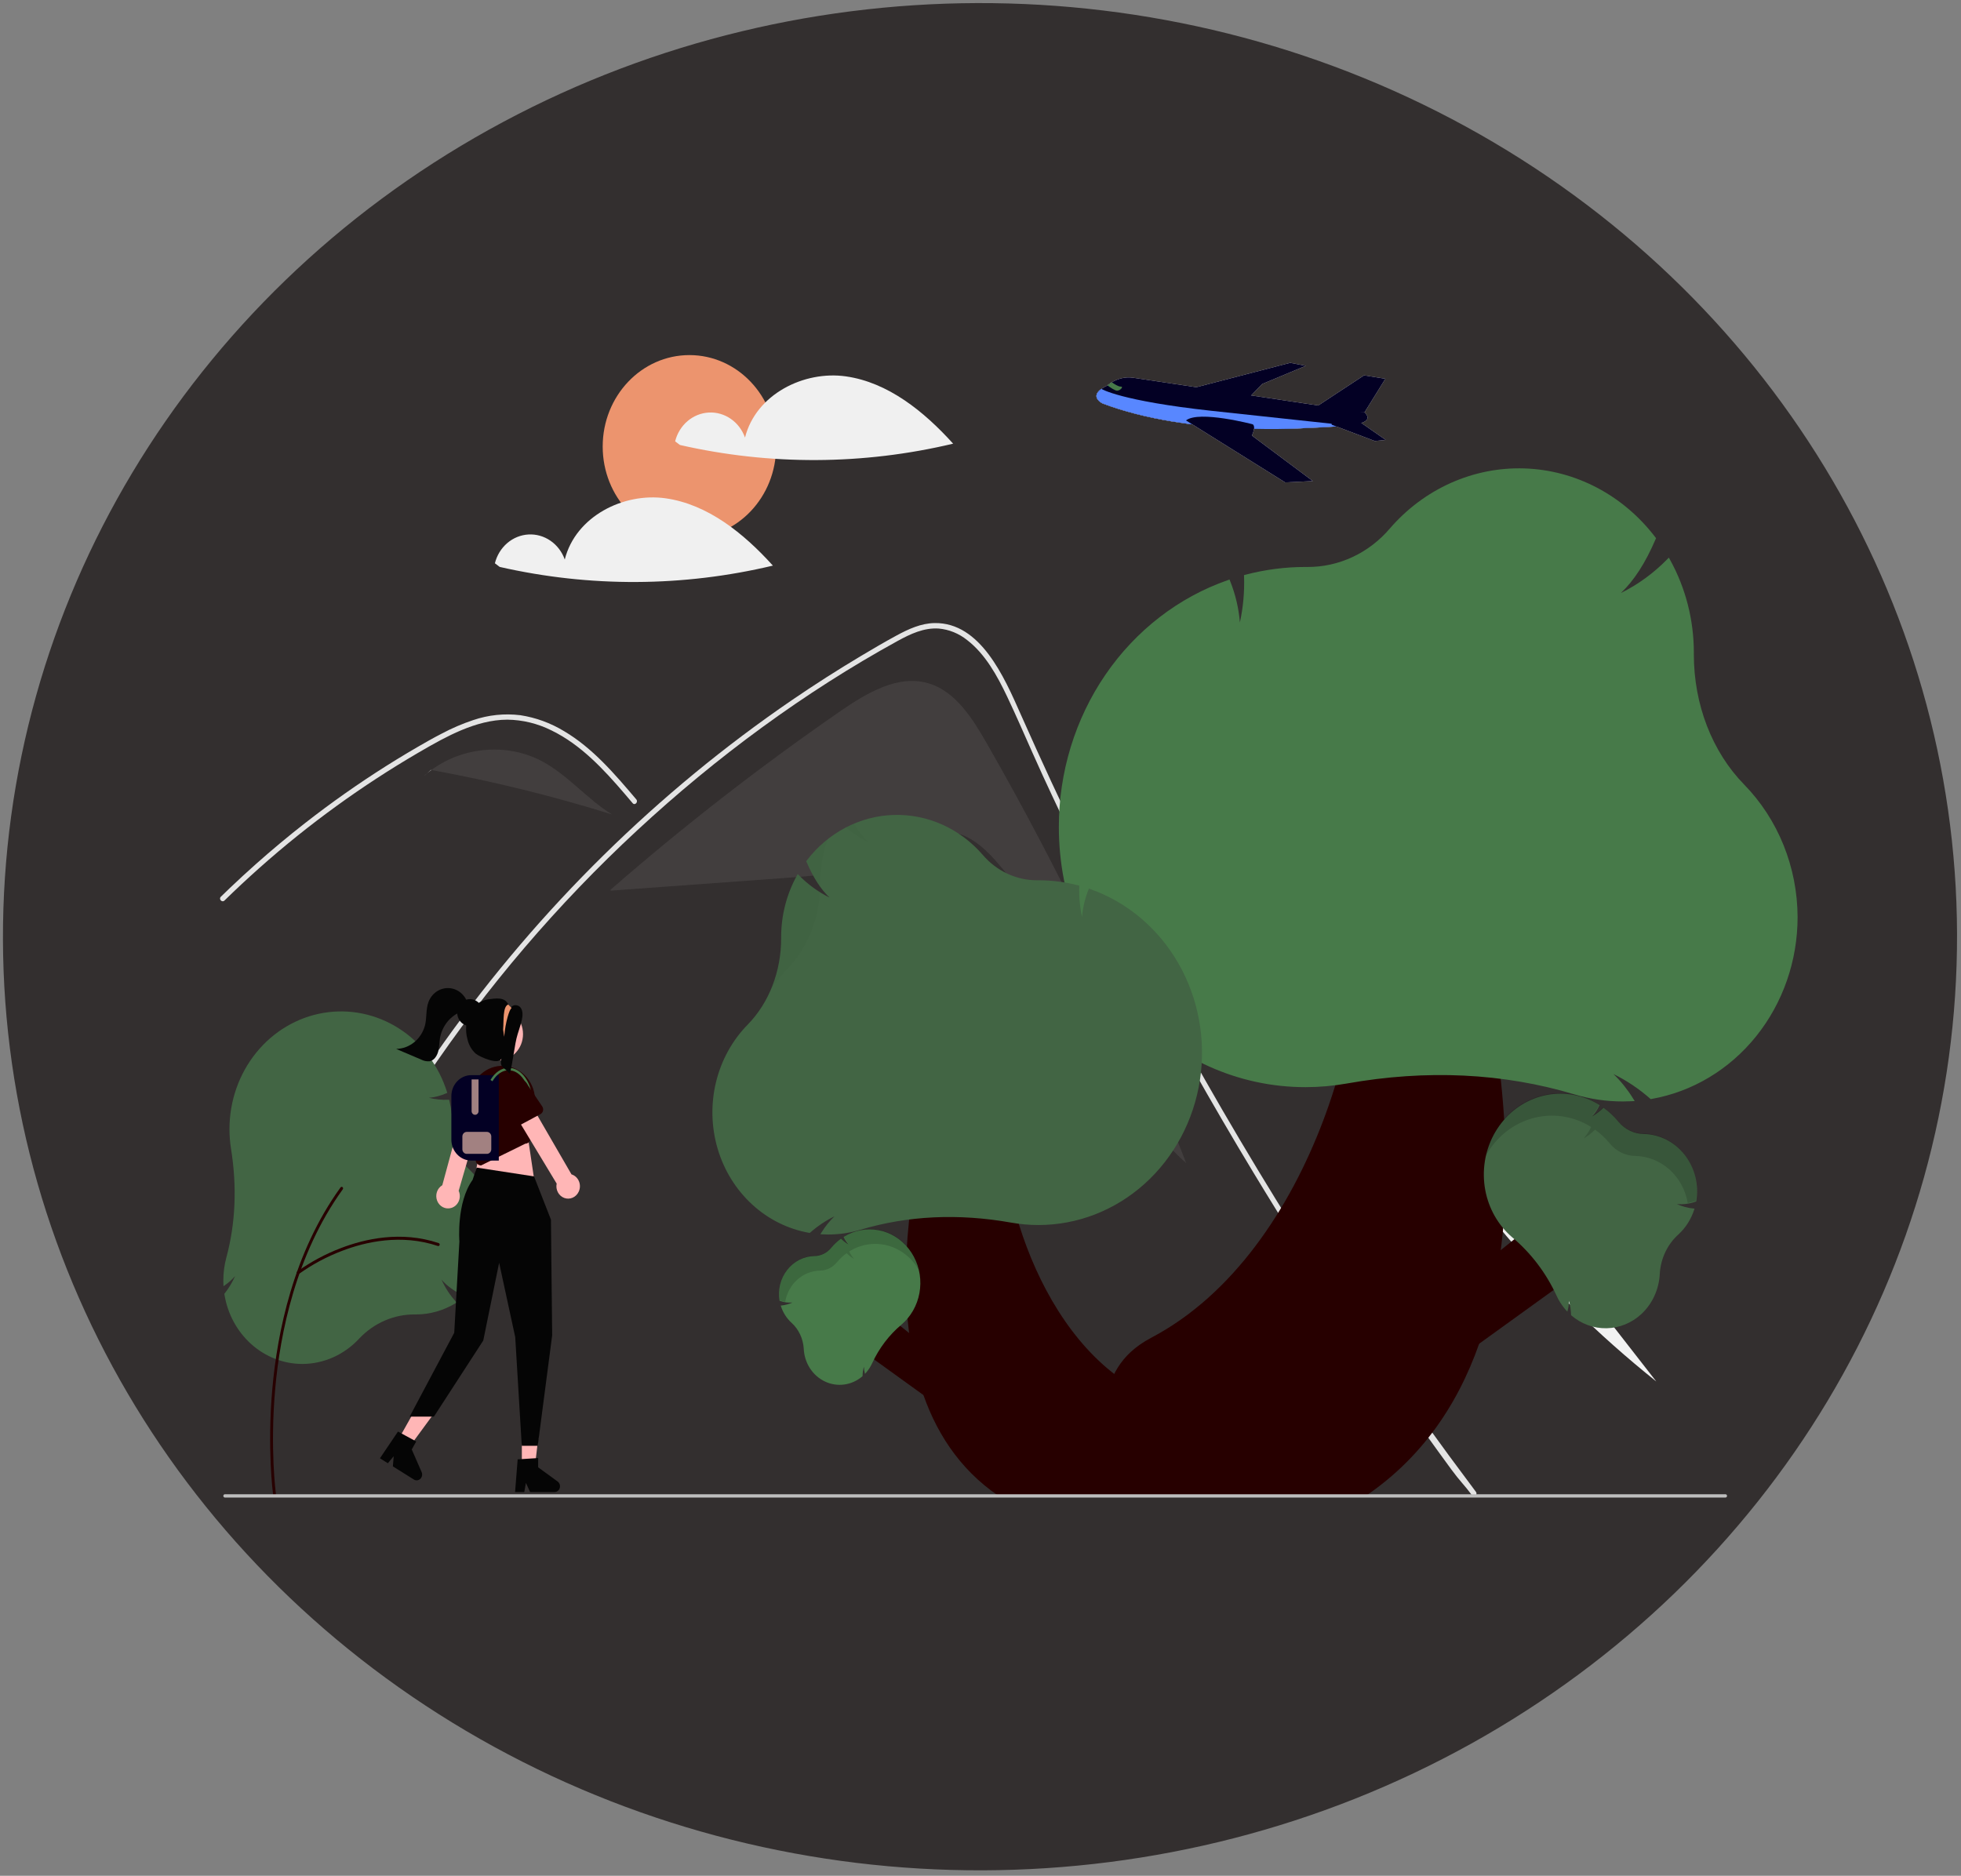 <svg width="508" height="486" viewBox="0 0 508 486" fill="none" xmlns="http://www.w3.org/2000/svg">
<rect x="0" y="0" width="508" height="486" fill="#808080" stroke="none"/>
<g id="svg">
<ellipse id="Ellipse 1" cx="253.87" cy="242.692" rx="253.106" ry="241.893" transform="rotate(-0.181 253.87 242.692)" fill="#332F2F"/>
<g id="anim" clip-path="url(#clip0_30_2)">
<g id="sun">
<path id="Vector" d="M178.594 139.389C191.001 139.389 201.059 128.781 201.059 115.694C201.059 102.608 191.001 92 178.594 92C166.187 92 156.129 102.608 156.129 115.694C156.129 128.781 166.187 139.389 178.594 139.389Z" fill="#EC946E"/>
<path id="Vector_2" d="M219.135 97.515C208.248 95.963 195.818 102.17 192.996 113.369C192.284 111.377 190.992 109.676 189.304 108.511C187.616 107.345 185.62 106.776 183.606 106.885C181.591 106.994 179.661 107.776 178.095 109.117C176.529 110.459 175.408 112.291 174.894 114.348L176.141 115.29C199.473 120.612 223.625 120.496 246.91 114.952C239.337 106.558 230.023 99.067 219.135 97.515Z" fill="#F0F0F0"/>
<path id="Vector_3" d="M172.443 129.108C161.555 127.555 149.125 133.762 146.303 144.961C145.592 142.97 144.299 141.269 142.611 140.104C140.923 138.938 138.928 138.369 136.913 138.478C134.898 138.587 132.969 139.369 131.403 140.71C129.837 142.052 128.716 143.884 128.202 145.941L129.448 146.883C152.78 152.204 176.932 152.089 200.218 146.545C192.644 138.15 183.33 130.66 172.443 129.108Z" fill="#F0F0F0"/>
</g>
<path id="Vector_4" d="M255.558 192.473C251.873 186.044 247.506 179.181 240.667 177.082C232.747 174.651 224.612 179.48 217.711 184.245C197.074 198.496 177.199 213.94 158.179 230.507L158.2 230.757C173.008 229.679 187.816 228.602 202.624 227.525C213.322 226.747 224.388 225.862 233.843 220.524C237.431 218.498 240.928 215.792 244.994 215.604C250.045 215.37 254.449 219.09 257.91 222.977C278.383 245.971 284.307 281.135 307.276 301.336C292.793 263.663 275.499 227.261 255.558 192.473Z" fill="#F2F2F2" fill-opacity="0.08"/>
<path id="Vector_5" d="M381.403 387.503C379.139 384.488 378.214 383.782 375.981 380.738C357.797 355.934 340.706 330.291 324.707 303.81C313.84 285.826 303.512 267.496 293.723 248.821C289.062 239.942 284.529 230.994 280.124 221.976C276.706 214.984 273.364 207.95 270.099 200.874C269.165 198.853 268.257 196.823 267.355 194.788C265.227 190.003 263.139 185.194 260.897 180.474C258.342 175.094 255.232 169.453 250.541 165.839C248.406 164.126 245.853 163.09 243.18 162.851C239.361 162.591 235.837 164.254 232.524 166.071C208.288 179.4 185.598 196.112 165.076 215.128C144.5 234.187 126.109 255.718 110.278 279.284C109.793 280.014 108.648 279.317 109.137 278.583C111.062 275.711 113.025 272.871 115.026 270.062C139.911 235.155 170.424 205.137 205.169 181.38C211.015 177.384 216.971 173.576 223.036 169.955C226.093 168.129 229.163 166.327 232.286 164.635C235.348 162.977 238.599 161.485 242.096 161.43C253.998 161.235 260.161 175.451 264.394 185.017C265.725 188.028 267.071 191.029 268.434 194.021C273.583 205.381 278.931 216.636 284.476 227.788C287.899 234.674 291.397 241.519 294.969 248.323C306.087 269.514 317.904 290.275 330.42 310.607C347.001 337.54 363.449 361.332 382.337 386.518C382.857 387.215 381.928 388.209 381.403 387.503Z" fill="#E4E4E4"/>
<path id="Vector_6" d="M163.899 208.108C163.208 207.295 162.521 206.482 161.825 205.669C156.336 199.267 150.447 192.939 142.91 189.268C139.316 187.463 135.393 186.504 131.413 186.458C127.299 186.472 123.277 187.61 119.476 189.203C117.678 189.961 115.921 190.82 114.19 191.735C112.212 192.785 110.269 193.905 108.335 195.034C104.706 197.153 101.123 199.364 97.587 201.669C90.552 206.254 83.738 211.19 77.144 216.475C73.725 219.216 70.378 222.047 67.1 224.968C64.052 227.681 61.066 230.467 58.141 233.326C57.515 233.935 56.581 232.95 57.207 232.341C57.978 231.584 58.757 230.831 59.537 230.088C61.74 227.988 63.977 225.928 66.25 223.909C70.395 220.22 74.647 216.674 79.007 213.27C85.786 207.973 92.799 203.036 100.045 198.458C103.666 196.172 107.337 193.983 111.057 191.889C112.181 191.257 113.317 190.639 114.467 190.054C117.076 188.666 119.786 187.502 122.572 186.574C126.519 185.227 130.694 184.795 134.814 185.305C138.791 185.916 142.623 187.314 146.108 189.426C153.508 193.789 159.248 200.535 164.833 207.118C165.397 207.787 164.468 208.777 163.899 208.108Z" fill="#E4E4E4"/>
<path id="Vector_7" d="M140.576 197.324C131.565 192.439 120.024 193.396 111.743 199.499C127.539 202.373 143.161 206.219 158.531 211.016C152.148 207.072 147.156 200.891 140.576 197.324Z" fill="#F2F2F2" fill-opacity="0.08"/>
<path id="Vector_8" d="M111.655 199.482L109.92 200.97C110.507 200.449 111.117 199.961 111.743 199.499C111.714 199.494 111.684 199.488 111.655 199.482Z" fill="#F2F2F2"/>
<path id="Vector_9" opacity="0.15" d="M209.662 353.185C209.679 353.539 209.714 353.892 209.767 354.242C208.858 352.771 208.336 351.072 208.252 349.318C208.24 349.05 208.213 348.782 208.177 348.516C209.06 349.904 209.572 351.516 209.662 353.185Z" fill="black"/>
<path id="Vector_10" opacity="0.15" d="M206.728 341.235C205.988 341.573 205.208 341.805 204.41 341.926C204.102 341.584 203.818 341.218 203.56 340.833C204.579 341.193 205.657 341.329 206.728 341.235Z" fill="black"/>
<path id="Vector_11" opacity="0.15" d="M203.311 338.006C203.229 338.856 203.251 339.713 203.378 340.557C202.936 339.848 202.583 339.081 202.329 338.275L202.288 338.145L202.417 338.134C202.717 338.107 203.015 338.065 203.311 338.006Z" fill="black"/>
<g id="trees">
<path id="Vector_12" d="M364.095 274.52C362.349 272.279 360.462 269.932 357.851 269.022L355.413 269.123C373.969 303.706 399.031 333.925 429.059 357.924C407.404 330.123 385.75 302.321 364.095 274.52Z" fill="#F2F2F2"/>
<path id="Vector_13" d="M376.586 333.652L401.053 314.06L412.979 326.638L373.12 355.406L376.586 333.652Z" fill="#270000"/>
<path id="Vector_14" d="M353.767 387.598H270.072L273.007 377.567C291.2 370.62 280.981 355.689 298.287 346.563C340.616 324.24 357.004 257.627 350.806 231.294L378.545 230.057C378.545 230.057 416.853 344.799 353.767 387.598Z" fill="#270000"/>
<path id="Vector_15" d="M425.218 340.443C422.718 342.761 419.52 344.07 416.192 344.136C412.863 344.201 409.62 343.02 407.04 340.801L406.986 340.754L406.984 340.681C406.953 339.452 406.772 338.232 406.443 337.052C406.427 337.902 406.309 338.745 406.094 339.564L406.024 339.839L405.836 339.634C405.673 339.458 405.516 339.278 405.369 339.101C404.5 338.062 403.773 336.901 403.208 335.651C400.501 329.78 396.58 324.625 391.733 320.565C390.868 319.823 390.063 319.006 389.326 318.122C386.214 314.388 384.464 309.607 384.389 304.635C384.314 299.664 385.92 294.827 388.918 290.99C391.916 287.153 396.112 284.568 400.753 283.696C405.394 282.824 410.178 283.724 414.247 286.233L414.371 286.309L414.307 286.445C413.836 287.476 413.213 288.423 412.463 289.251C413.495 288.663 414.45 287.935 415.303 287.086L415.393 286.997L415.496 287.071C416.832 288.046 418.051 289.19 419.125 290.478L419.24 290.618C420.06 291.606 421.068 292.402 422.198 292.952C423.328 293.502 424.556 293.795 425.801 293.811C427.832 293.847 429.831 294.347 431.662 295.276C433.492 296.205 435.11 297.541 436.404 299.192C437.698 300.843 438.638 302.771 439.158 304.842C439.679 306.913 439.767 309.078 439.419 311.189L439.403 311.287L439.312 311.316C437.734 311.887 436.06 312.107 434.397 311.962C435.786 312.6 437.265 312.991 438.775 313.119L438.97 313.135L438.908 313.331C438.122 315.822 436.722 318.048 434.852 319.781L434.799 319.831C434.78 319.848 434.761 319.865 434.742 319.883C433.349 321.148 432.209 322.694 431.39 324.43C430.571 326.167 430.088 328.058 429.971 329.993C429.879 331.981 429.41 333.929 428.594 335.724C427.778 337.518 426.63 339.122 425.218 340.443Z" fill="#426544"/>
<path id="Vector_16" opacity="0.15" d="M436.059 298.692C434.764 297.143 433.177 295.895 431.4 295.028C429.623 294.162 427.694 293.695 425.736 293.658C424.491 293.642 423.263 293.349 422.133 292.799C421.002 292.249 419.995 291.453 419.175 290.465L419.06 290.325C417.986 289.037 416.767 287.893 415.43 286.918L415.328 286.844L415.238 286.933C414.385 287.782 413.43 288.51 412.397 289.098C413.148 288.27 413.771 287.323 414.242 286.292L414.306 286.156L414.182 286.08C411.484 284.414 408.451 283.445 405.33 283.251C402.21 283.058 399.09 283.645 396.225 284.965C393.36 286.285 390.832 288.301 388.847 290.848C386.861 293.395 385.475 296.401 384.801 299.621C386.099 297.215 387.838 295.105 389.915 293.413C391.992 291.721 394.367 290.481 396.902 289.764C399.437 289.047 402.082 288.868 404.683 289.237C407.284 289.606 409.79 290.516 412.055 291.914L412.179 291.991L412.114 292.126C411.643 293.158 411.021 294.105 410.27 294.932C411.302 294.344 412.257 293.616 413.111 292.767L413.201 292.678L413.303 292.752C414.64 293.727 415.859 294.872 416.932 296.159L417.048 296.299C417.867 297.288 418.875 298.083 420.005 298.633C421.136 299.183 422.363 299.476 423.608 299.492C426.863 299.55 429.998 300.797 432.479 303.021C434.96 305.244 436.632 308.306 437.212 311.685C437.9 311.555 438.58 311.381 439.247 311.163L439.338 311.134L439.354 311.036C439.719 308.849 439.612 306.604 439.042 304.467C438.472 302.331 437.452 300.357 436.059 298.692Z" fill="black"/>
<path id="Vector_17" d="M465.671 237.611C465.67 248.916 461.867 259.855 454.94 268.482C448.012 277.11 438.408 282.866 427.835 284.729L427.612 284.767L427.439 284.615C424.556 282.079 421.374 279.949 417.972 278.277C419.884 280.125 421.568 282.219 422.986 284.509L423.468 285.274L422.599 285.318C421.849 285.356 421.103 285.376 420.384 285.376C416.155 285.379 411.947 284.764 407.878 283.547C389.399 278.001 369.554 277.053 348.896 280.728C345.354 281.356 341.769 281.672 338.177 281.671C302.954 281.671 274.298 251.441 274.298 214.284C274.279 200.117 278.5 186.304 286.361 174.816C294.221 163.328 305.319 154.75 318.073 150.305L318.512 150.152L318.686 150.604C320.049 154 320.896 157.601 321.196 161.275C322.043 157.392 322.405 153.41 322.275 149.428L322.261 149.007L322.648 148.905C327.728 147.57 332.942 146.895 338.177 146.896L338.743 146.898C342.752 146.911 346.718 146.032 350.383 144.32C354.048 142.607 357.33 140.099 360.014 136.96C364.416 131.857 369.813 127.821 375.835 125.129C381.857 122.436 388.361 121.152 394.898 121.364C401.436 121.575 407.852 123.278 413.706 126.355C419.56 129.432 424.712 133.811 428.809 139.188L428.999 139.437L428.873 139.729C426.228 145.88 423.345 150.361 419.904 153.638C424.32 151.453 428.361 148.512 431.865 144.934L432.317 144.471L432.635 145.045C436.672 152.349 438.798 160.652 438.795 169.106L438.794 169.347C438.794 169.432 438.794 169.517 438.794 169.602C438.794 182.535 443.535 194.792 451.824 203.269C456.183 207.732 459.654 213.069 462.032 218.966C464.409 224.864 465.647 231.202 465.671 237.611Z" fill="#477A49"/>
<path id="Vector_18" d="M243.591 351.844L227.375 338.859L219.471 347.196L245.888 366.262L243.591 351.844Z" fill="#270000"/>
<path id="Vector_19" d="M258.714 387.598H314.185L312.239 380.95C300.181 376.346 306.954 366.45 295.484 360.401C267.43 345.607 256.569 301.458 260.677 284.006L242.292 283.186C242.292 283.186 216.903 359.233 258.714 387.598Z" fill="#270000"/>
<path id="Vector_20" d="M208.209 349.42C208.131 348.137 207.811 346.883 207.269 345.733C206.726 344.582 205.97 343.557 205.047 342.719C205.034 342.707 205.022 342.696 205.009 342.684L204.974 342.651C203.735 341.503 202.807 340.027 202.286 338.376L202.244 338.247L202.374 338.236C203.374 338.151 204.355 337.892 205.275 337.469C204.173 337.566 203.064 337.42 202.018 337.041L201.958 337.022L201.947 336.957C201.716 335.558 201.775 334.123 202.12 332.75C202.465 331.378 203.087 330.1 203.945 329.006C204.803 327.911 205.875 327.026 207.088 326.41C208.301 325.794 209.627 325.463 210.973 325.439C211.798 325.429 212.611 325.235 213.361 324.87C214.11 324.505 214.778 323.978 215.321 323.323L215.397 323.23C216.109 322.377 216.917 321.619 217.803 320.972L217.87 320.923L217.93 320.982C218.496 321.545 219.129 322.027 219.813 322.417C219.315 321.869 218.903 321.241 218.59 320.557L218.548 320.467L218.63 320.417C221.327 318.754 224.498 318.158 227.574 318.735C230.65 319.313 233.43 321.027 235.417 323.57C237.405 326.113 238.469 329.318 238.419 332.613C238.37 335.908 237.21 339.077 235.147 341.552C234.659 342.137 234.125 342.679 233.552 343.171C230.339 345.862 227.74 349.278 225.947 353.169C225.572 353.998 225.09 354.767 224.515 355.456C224.417 355.574 224.313 355.692 224.205 355.809L224.08 355.945L224.034 355.763C223.891 355.22 223.813 354.661 223.802 354.098C223.585 354.88 223.464 355.688 223.444 356.503L223.443 356.552L223.407 356.583C222.069 357.734 220.455 358.471 218.743 358.711C217.032 358.951 215.291 358.685 213.714 357.942C212.138 357.199 210.789 356.008 209.817 354.504C208.844 352.999 208.288 351.239 208.209 349.42Z" fill="#477A49"/>
<path id="Vector_21" opacity="0.15" d="M204.174 328.675C205.032 327.648 206.084 326.821 207.262 326.246C208.44 325.672 209.718 325.362 211.016 325.338C211.841 325.327 212.655 325.133 213.404 324.769C214.153 324.404 214.821 323.877 215.364 323.222L215.441 323.129C216.152 322.276 216.96 321.517 217.846 320.871L217.914 320.822L217.973 320.881C218.539 321.444 219.172 321.926 219.856 322.316C219.358 321.767 218.946 321.14 218.634 320.456L218.591 320.366L218.673 320.315C220.461 319.211 222.471 318.569 224.54 318.441C226.608 318.312 228.676 318.702 230.575 319.577C232.473 320.452 234.149 321.788 235.465 323.476C236.78 325.164 237.699 327.156 238.146 329.29C237.285 327.695 236.133 326.297 234.757 325.176C233.38 324.054 231.806 323.232 230.126 322.757C228.446 322.282 226.693 322.163 224.969 322.408C223.245 322.653 221.584 323.256 220.083 324.182L220.001 324.233L220.044 324.322C220.356 325.006 220.768 325.634 221.266 326.182C220.582 325.793 219.949 325.31 219.383 324.748L219.324 324.688L219.256 324.737C218.37 325.384 217.562 326.142 216.851 326.996L216.774 327.088C216.231 327.744 215.563 328.271 214.814 328.635C214.065 329 213.251 329.194 212.426 329.205C210.269 329.243 208.191 330.07 206.547 331.543C204.903 333.017 203.794 335.046 203.41 337.286C202.954 337.199 202.503 337.084 202.061 336.939L202.001 336.92L201.99 336.855C201.748 335.406 201.819 333.918 202.197 332.502C202.575 331.086 203.251 329.778 204.174 328.675Z" fill="black"/>
<path id="Vector_22" d="M193.726 265.431C199.219 259.813 202.362 251.689 202.362 243.118C202.362 243.062 202.362 243.005 202.361 242.949L202.361 242.789C202.359 237.186 203.768 231.683 206.444 226.843L206.654 226.462L206.954 226.769C209.276 229.14 211.955 231.09 214.881 232.538C212.6 230.366 210.69 227.396 208.936 223.319L208.853 223.126L208.979 222.961C211.694 219.397 215.109 216.495 218.989 214.456C222.869 212.416 227.121 211.288 231.454 211.147C235.787 211.007 240.097 211.858 244.088 213.643C248.079 215.427 251.657 218.102 254.574 221.484C256.353 223.565 258.528 225.227 260.957 226.362C263.386 227.497 266.015 228.079 268.671 228.071L269.047 228.069C272.516 228.069 275.972 228.516 279.339 229.401L279.595 229.469L279.586 229.747C279.5 232.386 279.74 235.026 280.301 237.599C280.5 235.164 281.062 232.777 281.965 230.527L282.08 230.227L282.371 230.329C291.919 233.671 300.027 240.488 305.244 249.56C310.461 258.633 312.446 269.367 310.843 279.842C309.24 290.317 304.154 299.848 296.495 306.729C288.837 313.609 279.107 317.39 269.047 317.394C266.666 317.394 264.29 317.185 261.942 316.768C248.251 314.333 235.099 314.961 222.851 318.637C220.155 319.443 217.366 319.851 214.563 319.849C214.086 319.849 213.592 319.836 213.095 319.81L212.519 319.781L212.839 319.274C213.778 317.757 214.894 316.369 216.161 315.144C213.907 316.252 211.798 317.664 209.887 319.344L209.773 319.445L209.624 319.42C204.141 318.458 199.018 315.907 194.829 312.053C190.639 308.199 187.547 303.193 185.899 297.594C184.25 291.994 184.108 286.021 185.49 280.342C186.873 274.663 189.724 269.501 193.726 265.431Z" fill="#426544"/>
</g>
<g id="Group" opacity="0.15">
<path id="Vector_23" opacity="0.15" d="M221.243 213.38C222.278 215.191 223.551 216.838 225.025 218.273C222.915 217.228 220.931 215.92 219.116 214.378C219.812 214.016 220.521 213.683 221.243 213.38Z" fill="black"/>
<path id="Vector_24" opacity="0.15" d="M203.869 251.166C202.237 252.837 200.789 254.697 199.554 256.712C201.413 252.449 202.371 247.81 202.362 243.118C202.362 243.062 202.362 243.005 202.361 242.949L202.361 242.789C202.359 237.186 203.768 231.683 206.444 226.843L206.654 226.462L206.954 226.769C208.609 228.456 210.446 229.931 212.428 231.165C211.917 238.872 208.866 246.056 203.869 251.166Z" fill="black"/>
<path id="Vector_25" opacity="0.15" d="M212.504 228.524L212.505 228.684C212.505 228.74 212.505 228.797 212.505 228.853C212.505 229.164 212.5 229.474 212.492 229.784C211.078 227.778 209.885 225.609 208.936 223.319L208.853 223.126L208.979 222.961C210.563 220.883 212.387 219.022 214.409 217.422C213.15 220.973 212.505 224.733 212.504 228.524Z" fill="black"/>
</g>
<path id="Vector_26" d="M78.348 353.387C73.498 353.387 68.804 351.572 65.103 348.266C61.401 344.959 58.931 340.375 58.132 335.329L58.116 335.222L58.181 335.14C59.269 333.764 60.183 332.245 60.9 330.622C60.107 331.534 59.209 332.338 58.226 333.014L57.898 333.244L57.879 332.83C57.863 332.472 57.855 332.116 57.855 331.773C57.853 329.754 58.117 327.745 58.639 325.804C61.019 316.984 61.425 307.512 59.849 297.652C59.579 295.962 59.444 294.251 59.444 292.536C59.446 285.292 61.894 278.284 66.348 272.769C70.802 267.254 76.972 263.592 83.753 262.437C90.534 261.283 97.484 262.712 103.357 266.469C109.23 270.226 113.643 276.065 115.807 282.941L115.872 283.151L115.679 283.233C114.221 283.884 112.676 284.288 111.1 284.431C112.766 284.836 114.475 285.009 116.183 284.946L116.364 284.94L116.407 285.125C116.98 287.549 117.27 290.038 117.269 292.536L117.268 292.807C117.263 294.72 117.64 296.613 118.375 298.362C119.109 300.111 120.185 301.678 121.533 302.959C123.722 305.06 125.454 307.636 126.609 310.51C127.764 313.384 128.315 316.488 128.224 319.608C128.133 322.729 127.403 325.791 126.082 328.585C124.762 331.379 122.884 333.838 120.576 335.794L120.47 335.885L120.344 335.824C117.705 334.562 115.783 333.186 114.377 331.544C115.314 333.651 116.576 335.58 118.111 337.252L118.31 337.468L118.063 337.62C114.93 339.547 111.368 340.561 107.74 340.56L107.637 340.56C107.6 340.559 107.564 340.559 107.527 340.559C104.848 340.53 102.191 341.064 99.71 342.132C97.23 343.2 94.977 344.78 93.083 346.778C91.168 348.859 88.878 350.516 86.347 351.65C83.817 352.785 81.098 353.376 78.348 353.387Z" fill="#426544"/>
<path id="Vector_27" d="M71.096 387.444C71.007 387.444 70.921 387.41 70.854 387.349C70.786 387.287 70.743 387.202 70.73 387.109C70.714 386.993 69.175 375.284 70.557 359.724C71.834 345.353 75.934 324.654 88.215 307.655C88.244 307.614 88.281 307.58 88.323 307.554C88.365 307.528 88.412 307.511 88.46 307.504C88.508 307.498 88.557 307.501 88.604 307.514C88.651 307.527 88.695 307.55 88.734 307.581C88.772 307.612 88.805 307.651 88.829 307.695C88.854 307.739 88.87 307.788 88.876 307.839C88.882 307.89 88.879 307.941 88.867 307.991C88.855 308.041 88.833 308.087 88.803 308.128C76.628 324.981 72.562 345.527 71.294 359.797C69.92 375.267 71.447 386.883 71.462 386.999C71.47 387.054 71.466 387.111 71.451 387.164C71.436 387.218 71.41 387.268 71.375 387.31C71.341 387.352 71.297 387.386 71.249 387.409C71.201 387.432 71.149 387.444 71.096 387.444Z" fill="#270000"/>
<path id="Vector_28" d="M77.235 330.133C77.157 330.133 77.081 330.107 77.017 330.059C76.954 330.01 76.907 329.942 76.883 329.864C76.859 329.785 76.859 329.701 76.883 329.622C76.907 329.544 76.954 329.476 77.017 329.427C80.517 326.929 84.297 324.899 88.271 323.385C94.48 320.987 103.922 318.814 113.642 322.077C113.689 322.092 113.732 322.117 113.769 322.15C113.806 322.183 113.837 322.223 113.86 322.269C113.882 322.315 113.896 322.364 113.9 322.415C113.904 322.467 113.899 322.518 113.884 322.567C113.869 322.616 113.845 322.661 113.814 322.701C113.782 322.74 113.744 322.772 113.701 322.796C113.658 322.819 113.61 322.833 113.562 322.837C113.513 322.842 113.464 322.836 113.418 322.82C103.897 319.624 94.626 321.762 88.526 324.118C84.615 325.606 80.895 327.602 77.452 330.058C77.389 330.107 77.313 330.133 77.235 330.133Z" fill="#270000"/>
<path id="Vector_29" d="M446.985 388H58.26C58.206 388 58.153 387.989 58.104 387.968C58.055 387.947 58.01 387.915 57.972 387.875C57.935 387.836 57.905 387.789 57.884 387.737C57.864 387.685 57.853 387.629 57.853 387.573C57.853 387.517 57.864 387.461 57.884 387.409C57.905 387.357 57.935 387.31 57.972 387.27C58.01 387.231 58.055 387.199 58.104 387.178C58.153 387.156 58.206 387.146 58.26 387.146H446.985C447.092 387.146 447.195 387.191 447.271 387.271C447.347 387.351 447.39 387.46 447.39 387.573C447.39 387.686 447.347 387.795 447.271 387.875C447.195 387.955 447.092 388 446.985 388Z" fill="#BEBEBE"/>
<g id="girl">
<path id="Vector_30" d="M116.88 312.974C117.307 312.852 117.704 312.632 118.042 312.33C118.379 312.028 118.65 311.652 118.835 311.227C119.02 310.803 119.115 310.341 119.112 309.875C119.11 309.408 119.01 308.947 118.82 308.525L125.346 286.085L120.546 285.081L114.578 307.077C113.927 307.46 113.432 308.082 113.186 308.824C112.941 309.566 112.962 310.378 113.246 311.105C113.529 311.831 114.056 312.423 114.726 312.768C115.396 313.113 116.162 313.186 116.88 312.974Z" fill="#FFB6B6"/>
<path id="Vector_31" d="M125.727 279.529C125.034 279.239 124.271 279.19 123.551 279.39V279.394C123.307 279.456 123.072 279.548 122.85 279.668C122.606 279.794 122.379 279.952 122.172 280.138C121.724 280.529 121.379 281.034 121.167 281.606L117.987 287.45C117.896 287.616 117.84 287.801 117.823 287.992C117.806 288.183 117.829 288.375 117.89 288.556C117.95 288.738 118.046 288.904 118.172 289.042C118.299 289.181 118.452 289.289 118.621 289.36L119.309 289.643L122.573 290.995L123.775 291.497L124.586 291.831C124.755 291.902 124.937 291.933 125.119 291.923C125.3 291.912 125.478 291.86 125.639 291.771C125.8 291.681 125.941 291.556 126.052 291.404C126.163 291.251 126.241 291.076 126.282 290.888L127.718 284.342C128.057 283.425 128.038 282.404 127.665 281.502C127.292 280.599 126.595 279.89 125.727 279.529Z" fill="#270000"/>
<path id="Vector_32" d="M135.185 380.505H138.508L140.089 366.987H135.185V380.505Z" fill="#FFB6B6"/>
<path id="Vector_33" d="M133.431 386.577H135.814L136.239 384.204L137.329 386.577H143.649C143.952 386.577 144.247 386.475 144.491 386.285C144.735 386.096 144.915 385.829 145.005 385.524C145.095 385.219 145.091 384.892 144.992 384.59C144.893 384.288 144.705 384.027 144.456 383.845L139.409 380.169V377.77L134.1 378.104L133.431 386.577Z" fill="#050505"/>
<path id="Vector_34" d="M102.869 373.551L105.727 375.339L113.625 364.562L109.407 361.924L102.869 373.551Z" fill="#FFB6B6"/>
<path id="Vector_35" d="M98.424 377.83L100.473 379.112L101.987 377.3L101.776 379.927L107.212 383.328C107.473 383.491 107.776 383.562 108.077 383.53C108.379 383.498 108.663 383.366 108.888 383.152C109.113 382.938 109.267 382.654 109.328 382.341C109.39 382.028 109.354 381.703 109.228 381.412L106.665 375.535L107.825 373.472L103.097 370.903L98.424 377.83Z" fill="#050505"/>
<path id="Vector_36" d="M136.668 294.072L138.283 304.929L122.942 305.142L124.961 294.711L136.668 294.072Z" fill="#FFB6B6"/>
<path id="Vector_37" d="M138.342 304.792L142.723 315.999L143.042 345.97L139.303 374.587H135.166L133.47 346.437L129.301 327.176L125.188 347.321L112.401 367.039H106.118L117.67 345.31L119.007 321.641C119.007 321.641 118.173 311.599 122.438 305.674L123.476 302.511L138.342 304.792Z" fill="#050505"/>
<path id="Vector_38" d="M138.554 284.073C138.545 283.975 138.532 283.873 138.514 283.775C138.183 281.433 136.985 279.324 135.182 277.911C133.38 276.498 131.121 275.895 128.898 276.235C126.811 276.565 124.91 277.686 123.551 279.39V279.394C123.48 279.482 123.414 279.575 123.348 279.668C123.229 279.826 123.119 279.994 123.013 280.161C122.058 281.682 121.567 283.475 121.604 285.299V285.304C121.617 286.007 121.711 286.706 121.881 287.385C122.174 288.574 122.405 289.779 122.573 290.995C122.687 291.766 122.775 292.524 122.841 293.262C122.881 293.634 122.912 294.001 122.938 294.359V294.364C123.07 296.134 123.114 297.723 123.154 298.954C123.172 299.623 123.189 300.18 123.22 300.608C123.221 300.636 123.224 300.664 123.229 300.691C123.263 300.979 123.38 301.248 123.564 301.463C123.586 301.493 123.611 301.521 123.639 301.546C123.834 301.732 124.07 301.863 124.326 301.927C124.414 301.946 124.504 301.955 124.594 301.955H124.621L127.189 300.691L129.215 299.697L136.091 296.315C136.373 296.309 136.647 296.212 136.875 296.038C137.103 295.863 137.275 295.62 137.369 295.339V295.335C137.378 295.297 137.391 295.26 137.4 295.218C137.77 293.681 138.426 292.031 138.66 289.378C138.69 288.997 138.717 288.603 138.73 288.18V288.175C138.769 286.805 138.71 285.434 138.554 284.073Z" fill="#270000"/>
<path id="Vector_39" d="M129.004 274.766C132.586 274.766 135.49 271.703 135.49 267.925C135.49 264.147 132.586 261.084 129.004 261.084C125.422 261.084 122.518 264.147 122.518 267.925C122.518 271.703 125.422 274.766 129.004 274.766Z" fill="#FFB6B6"/>
<path id="Vector_40" d="M122.079 278.558C120.713 278.56 119.403 279.133 118.437 280.152C117.471 281.171 116.927 282.553 116.925 283.994V295.26C116.925 296.527 117.344 297.754 118.111 298.728C118.878 299.703 119.943 300.365 121.123 300.598H121.128C121.442 300.66 121.76 300.691 122.079 300.691H129.215V278.558H122.079Z" fill="#030024"/>
<path id="Vector_41" d="M122.172 279.668V287.887C122.172 288.138 122.266 288.379 122.435 288.557C122.603 288.735 122.832 288.835 123.07 288.835C123.309 288.835 123.537 288.735 123.706 288.557C123.874 288.379 123.969 288.138 123.969 287.887V279.668H122.172Z" fill="#A18181"/>
<path id="Vector_42" d="M126.132 293.262H120.908C120.759 293.262 120.611 293.294 120.473 293.354C120.336 293.414 120.211 293.503 120.106 293.614C120.001 293.725 119.917 293.857 119.861 294.003C119.804 294.148 119.775 294.304 119.776 294.461V297.755C119.775 298.072 119.894 298.377 120.107 298.601C120.319 298.826 120.607 298.953 120.908 298.954H126.132C126.433 298.953 126.722 298.826 126.935 298.602C127.148 298.377 127.268 298.073 127.268 297.755V294.461C127.268 294.304 127.239 294.148 127.182 294.002C127.125 293.857 127.041 293.725 126.935 293.613C126.83 293.502 126.705 293.414 126.567 293.354C126.429 293.293 126.281 293.262 126.132 293.262Z" fill="#A28181"/>
<path id="Vector_43" d="M135.783 292.22C137.207 290.313 137.959 287.943 137.91 285.515C137.91 280.634 135.153 276.663 131.765 276.663C129.946 276.663 128.232 277.809 127.063 279.809L127.573 280.141C128.631 278.332 130.158 277.295 131.765 277.295C134.823 277.295 137.311 280.983 137.311 285.515C137.36 287.793 136.659 290.019 135.325 291.812L135.783 292.22Z" fill="#477A49"/>
<path id="Vector_44" d="M149.917 308.75C150.113 308.331 150.22 307.872 150.229 307.405C150.239 306.938 150.152 306.475 149.973 306.048C149.795 305.62 149.53 305.24 149.197 304.932C148.864 304.624 148.471 304.398 148.046 304.267L136.447 284.236L132.552 287.36L144.205 306.657C144.045 307.425 144.158 308.228 144.522 308.914C144.886 309.6 145.476 310.121 146.18 310.379C146.884 310.637 147.653 310.614 148.342 310.313C149.031 310.013 149.591 309.457 149.917 308.75Z" fill="#FFB6B6"/>
<path id="Vector_45" d="M140.474 286.679L138.514 283.775L137.466 282.224L136.783 281.211C136.569 280.765 136.27 280.37 135.906 280.049C135.285 279.501 134.504 279.195 133.694 279.183C132.884 279.172 132.094 279.455 131.459 279.985C130.824 280.515 130.381 281.26 130.206 282.095C130.031 282.929 130.134 283.801 130.497 284.565L132.532 290.953C132.591 291.135 132.686 291.302 132.811 291.441C132.936 291.581 133.088 291.691 133.257 291.763C133.426 291.835 133.607 291.868 133.789 291.86C133.971 291.852 134.15 291.803 134.312 291.715L134.968 291.362L136.003 290.805L136.933 290.308H136.937L138.66 289.378L139.245 289.067L140.021 288.649C140.183 288.561 140.325 288.437 140.437 288.286C140.55 288.135 140.63 287.96 140.673 287.773C140.716 287.586 140.721 287.392 140.686 287.203C140.652 287.015 140.58 286.836 140.474 286.679Z" fill="#270000"/>
<path id="Vector_46" d="M125.048 262.343V262.348C125.049 262.646 125.013 262.942 124.941 263.23C124.93 263.28 124.916 263.333 124.9 263.384V263.386C124.747 263.9 124.484 264.37 124.13 264.759C123.776 265.147 123.342 265.444 122.861 265.626C122.79 265.655 122.717 265.679 122.644 265.7C122.491 265.747 122.334 265.781 122.175 265.801C122.032 265.823 121.889 265.833 121.745 265.833C121.632 265.833 121.519 265.827 121.407 265.816C121.145 265.788 120.887 265.726 120.639 265.631C120.601 265.619 120.563 265.604 120.526 265.587C120.507 265.58 120.489 265.572 120.471 265.563C120.058 265.381 119.684 265.112 119.372 264.772C119.06 264.433 118.817 264.03 118.658 263.588C118.498 263.147 118.425 262.675 118.444 262.203C118.462 261.731 118.571 261.268 118.764 260.841L118.767 260.839C118.929 260.481 119.148 260.156 119.416 259.878C120.034 259.227 120.872 258.863 121.745 258.864C121.788 258.863 121.831 258.864 121.874 258.868C122.377 258.89 122.869 259.033 123.311 259.285C123.754 259.536 124.137 259.891 124.431 260.322C124.685 260.694 124.866 261.116 124.964 261.562C125.02 261.818 125.048 262.08 125.048 262.343Z" fill="#050505"/>
<path id="Vector_47" d="M121.236 260.23C120.945 259.076 120.318 258.047 119.442 257.289C118.566 256.532 117.486 256.085 116.356 256.011C115.225 255.937 114.102 256.24 113.144 256.878C112.186 257.515 111.443 258.454 111.019 259.562C110.309 261.419 110.57 263.526 110.144 265.477C109.716 267.248 108.748 268.823 107.39 269.959C106.032 271.095 104.358 271.73 102.625 271.766L109.055 274.499C109.741 274.869 110.511 275.034 111.28 274.975C112.399 274.775 113.177 273.648 113.493 272.498C113.808 271.348 113.782 270.127 113.982 268.949C114.241 267.501 114.83 266.142 115.7 264.989C116.569 263.836 117.692 262.924 118.971 262.332C119.695 262.006 120.499 261.76 121.011 261.129C121.523 260.498 121.494 259.308 120.753 259.03" fill="#050505"/>
<path id="Vector_48" d="M131.656 260.257C130.783 258.247 128.482 258.656 126.401 258.921C125.362 259.09 124.378 259.524 123.533 260.185C122.689 260.846 122.01 261.714 121.556 262.714C120.666 264.74 120.496 267.036 121.077 269.184C121.388 270.647 122.131 271.968 123.199 272.957C124.298 273.889 129.464 276.094 129.894 274.195C129.356 276.672 130.438 276.284 132.039 278.182C132.868 275.555 133.257 270.605 134.086 267.978L134.46 266.791C134.723 265.958 134.987 265.123 135.177 264.267C135.416 263.193 135.508 261.96 134.875 261.081C134.242 260.202 132.648 260.168 132.328 261.219" fill="#050505"/>
<path id="Vector_49" d="M130.611 268.623L130.334 266.762C130.523 264.447 130.215 260.764 131.656 260.257L132.537 261.187C131.979 261.383 130.919 264.845 130.611 268.623Z" fill="#EC946E"/>
</g>
<g id="plane">
<path id="Vector_50" d="M352.754 109.559C351.973 109.826 350.601 110.045 349.014 110.221C344.696 110.702 338.779 110.872 338.779 110.872C338.779 110.872 308.371 113.209 285.579 104.517C285.579 104.517 282.264 102.906 285.343 100.738C285.816 100.414 286.32 100.129 286.847 99.888C286.847 99.888 286.86 99.876 286.885 99.853C287.235 99.553 287.613 99.283 288.015 99.046C289.195 98.339 291.189 97.5 293.616 97.88L353.473 106.852C353.473 106.852 355.66 108.564 352.754 109.559Z" fill="#F2F2F2"/>
<path id="Vector_51" d="M340.827 105.493L353.358 97.253L358.882 98.138L353.473 106.852C353.473 106.852 340.971 106.944 340.827 105.493Z" fill="#F2F2F2"/>
<path id="Vector_52" d="M309.277 100.487L334.238 94L338.262 94.779L326.987 99.48L323.462 103.133L309.277 100.487Z" fill="#F2F2F2"/>
<path id="Vector_53" d="M349.014 110.221C344.696 110.702 338.779 110.872 338.779 110.872C338.779 110.872 308.371 113.209 285.579 104.517C285.579 104.517 282.264 102.906 285.343 100.738L285.354 100.778C285.354 100.778 290.271 103.858 313.769 106.43L349.014 110.221Z" fill="#F2F2F2"/>
<path id="Vector_54" d="M345.001 110.043L356.161 114.266L358.965 113.977L352.289 109.328C352.289 109.328 344.215 107.733 345.001 110.043Z" fill="#F2F2F2"/>
<path id="Vector_55" d="M289.396 101.229C288.863 101.238 287.643 100.41 286.885 99.853C287.235 99.553 287.613 99.283 288.015 99.046C288.626 99.481 289.714 100.185 290.319 100.16C291.193 100.124 290.198 101.216 289.396 101.229Z" fill="#F2F2F2"/>
<path id="Vector_56" d="M340.095 124.64L332.93 124.988L312.786 112.399L309.047 110.062L307.229 108.927C310.637 106.257 324.541 109.938 324.541 109.938C324.807 110.146 324.892 110.492 324.88 110.874C324.857 111.59 324.494 112.432 324.354 112.732C324.321 112.804 324.3 112.845 324.3 112.845L340.095 124.64Z" fill="#F2F2F2"/>
<path id="Vector_57" d="M352.754 109.559C351.973 109.826 350.601 110.045 349.014 110.221C344.696 110.702 338.779 110.872 338.779 110.872C338.779 110.872 308.371 113.209 285.579 104.517C285.579 104.517 282.264 102.906 285.343 100.738C285.816 100.414 286.32 100.129 286.847 99.888C286.847 99.888 286.86 99.876 286.885 99.853C287.235 99.553 287.613 99.283 288.015 99.046C289.195 98.339 291.189 97.5 293.616 97.88L353.473 106.852C353.473 106.852 355.66 108.564 352.754 109.559Z" fill="#030024"/>
<path id="Vector_58" d="M340.827 105.493L353.358 97.253L358.882 98.138L353.473 106.852C353.473 106.852 340.971 106.944 340.827 105.493Z" fill="#030024"/>
<path id="Vector_59" d="M309.277 100.487L334.238 94L338.262 94.779L326.987 99.48L323.462 103.133L309.277 100.487Z" fill="#030024"/>
<path id="Vector_60" d="M349.014 110.221C344.696 110.702 338.779 110.872 338.779 110.872C338.779 110.872 308.371 113.209 285.579 104.517C285.579 104.517 282.264 102.906 285.343 100.738L285.354 100.778C285.354 100.778 290.271 103.858 313.769 106.43L349.014 110.221Z" fill="#5887FF"/>
<path id="Vector_61" d="M345.001 110.043L356.161 114.266L358.965 113.977L352.289 109.328C352.289 109.328 344.215 107.733 345.001 110.043Z" fill="#030024"/>
<path id="Vector_62" d="M289.396 101.229C288.863 101.238 287.643 100.41 286.885 99.853C287.235 99.553 287.613 99.283 288.015 99.046C288.626 99.481 289.714 100.185 290.319 100.16C291.193 100.124 290.198 101.216 289.396 101.229Z" fill="#477A49"/>
<path id="Vector_63" d="M340.095 124.64L332.93 124.988L312.786 112.399L309.047 110.062L307.229 108.927C310.637 106.257 324.541 109.938 324.541 109.938C324.807 110.146 324.892 110.492 324.88 110.874C324.857 111.59 324.494 112.432 324.354 112.732C324.321 112.804 324.3 112.845 324.3 112.845L340.095 124.64Z" fill="#030024"/>
</g>
</g>
</g>
<defs>
<clipPath id="clip0_30_2">
<rect width="411" height="296" fill="white" transform="translate(57 92)"/>
</clipPath>
</defs>
</svg>
